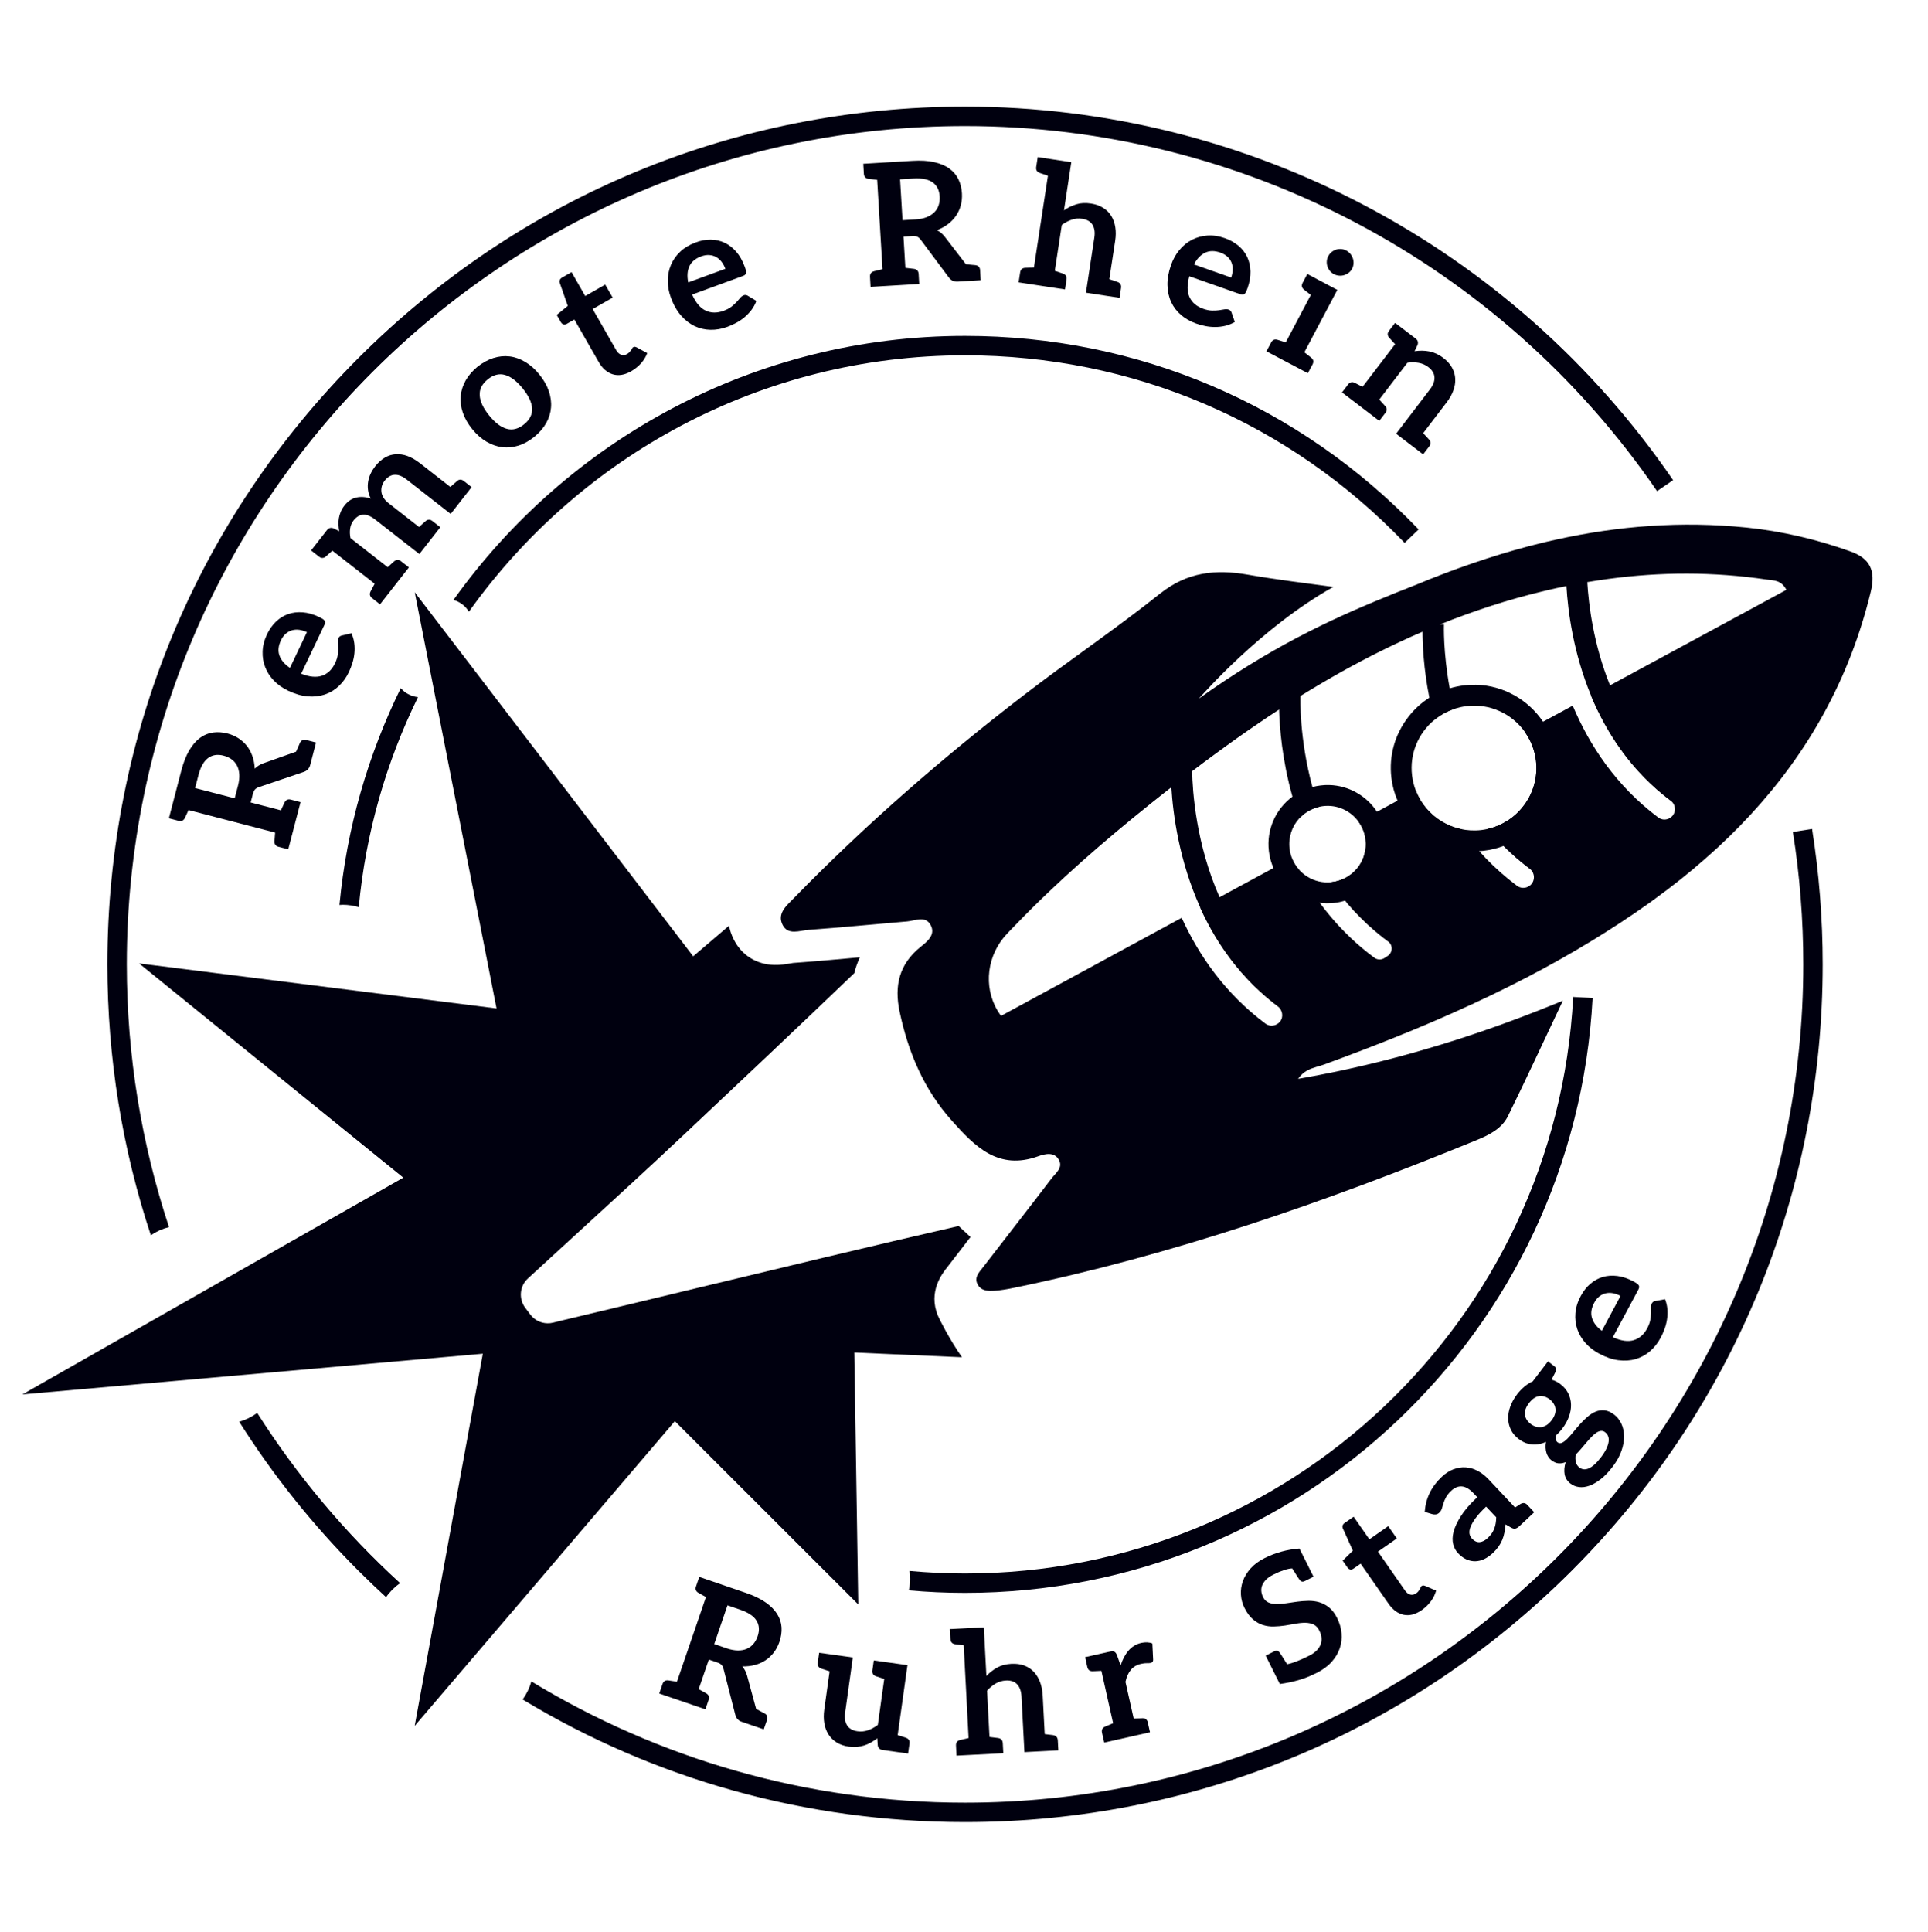 <?xml version="1.0" encoding="UTF-8" standalone="no"?>
<!-- Generator: Adobe Illustrator 23.0.2, SVG Export Plug-In . SVG Version: 6.00 Build 0)  -->

<svg
   version="1.1"
   id="Layer_1"
   x="0px"
   y="0px"
   viewBox="0 0 496.523 497.432"
   xml:space="preserve"
   sodipodi:docname="r3s_logo_vektor_black.svg"
   width="496.523"
   height="497.432"
   inkscape:version="1.1 (c68e22c387, 2021-05-23)"
   inkscape:export-filename="C:\Users\Adorferen\Seafile\JEV21\Designs Diana\r3s_logo_vektor_blue1.png"
   inkscape:export-xdpi="96.495605"
   inkscape:export-ydpi="96.495605"
   xmlns:inkscape="http://www.inkscape.org/namespaces/inkscape"
   xmlns:sodipodi="http://sodipodi.sourceforge.net/DTD/sodipodi-0.dtd"
   xmlns="http://www.w3.org/2000/svg"
   xmlns:svg="http://www.w3.org/2000/svg"><defs
   id="defs340" /><sodipodi:namedview
   id="namedview338"
   pagecolor="#ffffff"
   bordercolor="#666666"
   borderopacity="1.0"
   inkscape:pageshadow="2"
   inkscape:pageopacity="0.0"
   inkscape:pagecheckerboard="0"
   showgrid="false"
   fit-margin-top="0"
   fit-margin-left="0"
   fit-margin-right="0"
   fit-margin-bottom="0"
   inkscape:zoom="2.6813489"
   inkscape:cx="277.84523"
   inkscape:cy="240.73704"
   inkscape:window-width="2510"
   inkscape:window-height="1592"
   inkscape:window-x="90"
   inkscape:window-y="90"
   inkscape:window-maximized="1"
   inkscape:current-layer="Layer_1" />
<style
   type="text/css"
   id="style179">
	.st0{fill:#216E61;}
</style>
<g
   id="g335"
   style="fill:#00000f;fill-opacity:1"
   transform="translate(-245.441,-251.657)">
	<g
   id="g187"
   style="fill:#00000f;fill-opacity:1">
		<path
   class="st0"
   d="m 348.47,659.33 c -14.1,-12.89 -26.5,-27.62 -36.79,-43.82 -1.39,1.01 -2.96,1.79 -4.64,2.26 8.69,13.75 18.96,26.64 30.75,38.42 2.31,2.31 4.68,4.56 7.07,6.76 0.98,-1.41 2.21,-2.63 3.61,-3.62 z"
   id="path181"
   style="fill:#00000f;fill-opacity:1" />
		<path
   class="st0"
   d="m 712.11,465.12 -4.94,0.78 c 1.78,11.19 2.68,22.66 2.68,34.09 0,119.04 -96.84,215.88 -215.88,215.88 -40.86,0 -79.09,-11.42 -111.69,-31.22 -0.47,1.68 -1.24,3.26 -2.25,4.65 34.04,20.58 73.15,31.57 113.95,31.57 59,0 114.47,-22.98 156.19,-64.69 41.71,-41.71 64.68,-97.18 64.68,-156.18 0,-11.69 -0.92,-23.43 -2.74,-34.88 z"
   id="path183"
   style="fill:#00000f;fill-opacity:1" />
		<path
   class="st0"
   d="m 288.96,567.65 c -7.04,-21.29 -10.87,-44.03 -10.87,-67.65 0,-119.04 96.84,-215.88 215.88,-215.88 71.26,0 137.88,35.14 178.22,94.01 l 4.13,-2.83 c -41.27,-60.23 -109.43,-96.18 -182.34,-96.18 -59,0 -114.47,22.98 -156.19,64.69 -41.72,41.71 -64.7,97.19 -64.7,156.19 0,24.07 3.83,47.55 11.19,69.75 1.41,-0.97 2.99,-1.68 4.68,-2.1 z"
   id="path185"
   style="fill:#00000f;fill-opacity:1" />
	</g>
	<g
   id="g195"
   style="fill:#00000f;fill-opacity:1">
		<path
   class="st0"
   d="m 650.59,508.39 c -4.39,83.25 -73.18,148.46 -156.62,148.46 -4.82,0 -9.59,-0.23 -14.3,-0.66 0.09,0.65 0.16,1.32 0.16,1.99 0,1.03 -0.12,2.04 -0.34,3.01 4.77,0.43 9.6,0.65 14.48,0.65 86.1,0 157.09,-67.29 161.62,-153.19 z"
   id="path189"
   style="fill:#00000f;fill-opacity:1" />
		<path
   class="st0"
   d="m 348.65,428.86 c -8.42,17.14 -13.92,35.97 -15.79,55.84 0.29,-0.02 0.58,-0.05 0.88,-0.05 1.41,0 2.79,0.22 4.09,0.62 1.8,-19.24 7.1,-37.47 15.25,-54.08 -1.92,-0.25 -3.4,-1.11 -4.43,-2.33 z"
   id="path191"
   style="fill:#00000f;fill-opacity:1" />
		<path
   class="st0"
   d="m 493.97,338.16 c -54.28,0 -102.39,26.86 -131.76,67.99 1.8,0.51 3.12,1.62 3.98,3.03 28.46,-39.93 75.13,-66.02 127.78,-66.02 43.14,0 83.34,17.15 113.21,48.29 l 3.61,-3.46 C 579.97,355.85 538.48,338.16 493.97,338.16 Z"
   id="path193"
   style="fill:#00000f;fill-opacity:1" />
	</g>
	<g
   id="g333"
   style="fill:#00000f;fill-opacity:1">
		<g
   id="g243"
   style="fill:#00000f;fill-opacity:1">
			<g
   id="g201"
   style="fill:#00000f;fill-opacity:1">
				<g
   id="g199"
   style="fill:#00000f;fill-opacity:1">
					<path
   class="st0"
   d="m 721.96,393.64 c -8.65,-3.09 -17.53,-5.19 -26.69,-6.13 -16.8,-1.72 -33.08,-0.43 -48.99,3.08 -0.89,0.19 -1.78,0.4 -2.68,0.61 -1.03,0.24 -2.06,0.5 -3.07,0.76 0,0 -0.05,0.01 -0.15,0.04 l -0.73,0.18 c -0.12,0.02 -0.24,0.06 -0.38,0.1 -9.78,2.57 -19.42,5.92 -28.95,9.88 -1.91,0.8 -4.7,1.82 -7.36,2.95 -15.83,6.41 -30.79,13.61 -48.84,26.49 0.72,-0.69 15.77,-18.2 34.7,-28.81 -7.34,-0.99 -14.7,-1.88 -22.01,-3.15 -8.34,-1.46 -15.61,-0.69 -22.62,4.88 -11.35,9.06 -23.45,17.19 -34.97,26.06 -20.96,16.09 -40.88,33.43 -59.34,52.36 -1.82,1.88 -4.4,3.92 -2.9,6.89 1.38,2.75 4.4,1.45 6.69,1.28 8.47,-0.61 16.92,-1.46 25.38,-2.17 2.1,-0.18 4.73,-1.59 6.08,0.97 1.34,2.53 -1.03,4.3 -2.61,5.58 -5.54,4.46 -6.82,10.01 -5.4,16.69 2.21,10.47 6.24,20.01 13.45,28.07 5.95,6.67 11.97,12.88 22.27,9.15 1.65,-0.6 4.24,-1.28 5.38,1.1 0.95,1.95 -0.97,3.3 -1.98,4.63 -5.82,7.65 -11.76,15.22 -17.62,22.84 -0.94,1.21 -2.25,2.48 -1.54,4.17 0.85,2 2.81,2.02 4.63,1.89 1.55,-0.11 3.09,-0.38 4.61,-0.69 41.05,-8.43 80.43,-22.14 119.11,-37.97 3.37,-1.37 6.73,-2.97 8.38,-6.34 4.6,-9.32 8.94,-18.76 14.12,-29.68 -4.6,1.89 -9.16,3.68 -13.71,5.35 h -0.01 c -1.8,0.67 -3.59,1.31 -5.4,1.94 h -0.01 c -5.59,1.96 -11.15,3.74 -16.75,5.35 -8,2.33 -16.03,4.31 -24.18,5.96 -2.69,0.54 -5.4,1.05 -8.13,1.52 1.31,-1.93 3.01,-2.56 4.67,-3.06 0.69,-0.21 1.37,-0.38 2,-0.62 6.54,-2.39 13.04,-4.87 19.47,-7.48 4.59,-1.85 9.15,-3.78 13.66,-5.79 6.59,-2.93 13.09,-6.03 19.48,-9.37 5.64,-2.94 11.17,-6.05 16.6,-9.37 4.76,-2.91 9.43,-5.96 14.02,-9.21 0.66,-0.47 1.3,-0.92 1.94,-1.4 4.54,-3.3 8.89,-6.74 13.01,-10.38 4.12,-3.59 8.02,-7.37 11.66,-11.32 14.74,-15.95 25.48,-34.79 30.97,-57.41 1.36,-5.5 -0.21,-8.63 -5.26,-10.42 z m -57.09,31.91 -4.8,2.6 -4.88,2.65 c 3.98,9.56 10.34,19.4 20.51,27.04 1.5,1.13 1.45,3.38 -0.11,4.41 -0.46,0.31 -1.02,0.46 -1.56,0.45 -0.54,-0.01 -1.07,-0.19 -1.52,-0.52 -10.9,-8.17 -17.75,-18.62 -22.04,-28.81 l -7.66,4.15 -4.73,2.56 c 1.55,2.15 2.59,4.69 2.92,7.49 0.49,4.19 -0.67,8.21 -3,11.36 -1.09,1.49 -2.43,2.8 -3.98,3.84 -1.59,1.08 -3.37,1.88 -5.31,2.33 3,3.67 6.51,7.12 10.65,10.23 1.53,1.15 1.49,3.46 -0.11,4.51 v 0 c -0.96,0.62 -2.21,0.61 -3.13,-0.08 -5.79,-4.33 -10.47,-9.31 -14.23,-14.56 h -0.01 c -5.35,-1.06 -9.83,-4.8 -11.81,-9.92 l -4.74,2.57 -5.27,2.85 -4.74,2.58 c 0.96,1.31 1.6,2.88 1.79,4.6 0.16,1.27 0.06,2.51 -0.27,3.68 -0.52,2 -1.68,3.79 -3.26,5.08 -1.41,1.17 -3.17,1.95 -5.11,2.19 -0.05,0.01 -0.11,0.01 -0.16,0.01 0.27,0.4 0.54,0.79 0.82,1.18 0.54,0.79 1.13,1.56 1.73,2.33 0.56,0.71 1.13,1.41 1.72,2.11 1.99,2.32 4.19,4.55 6.64,6.66 0.79,0.68 1.61,1.36 2.45,2.01 0.4,0.31 0.8,0.61 1.21,0.92 l 0.02,0.01 c 1.3,0.94 1.26,2.89 -0.09,3.77 l -0.81,0.53 c -0.79,0.52 -1.84,0.5 -2.6,-0.06 -8.83,-6.54 -15.07,-14.55 -19.49,-22.75 -0.76,-0.85 -1.37,-1.85 -1.78,-2.93 l -4.75,2.57 -8.99,4.87 -4.88,2.65 -4.97,2.7 c 0.27,0.6 0.55,1.2 0.84,1.8 0.09,0.2 0.2,0.39 0.29,0.58 0.2,0.4 0.4,0.81 0.61,1.21 0.12,0.23 0.25,0.47 0.37,0.7 0.19,0.36 0.39,0.73 0.59,1.09 0.14,0.25 0.28,0.49 0.42,0.74 0.2,0.35 0.4,0.7 0.61,1.04 0.15,0.25 0.3,0.5 0.46,0.76 0.21,0.34 0.42,0.68 0.64,1.02 0.16,0.25 0.32,0.5 0.49,0.75 0.22,0.34 0.45,0.68 0.69,1.02 0.17,0.25 0.34,0.49 0.51,0.74 0.24,0.35 0.49,0.69 0.75,1.03 0.17,0.23 0.34,0.47 0.52,0.7 0.28,0.37 0.56,0.73 0.85,1.09 0.16,0.2 0.32,0.41 0.48,0.61 0.39,0.49 0.8,0.97 1.21,1.45 0.07,0.08 0.13,0.15 0.19,0.23 0.48,0.55 0.97,1.1 1.48,1.64 0.16,0.17 0.32,0.33 0.48,0.5 0.36,0.37 0.72,0.75 1.08,1.12 0.2,0.2 0.42,0.4 0.62,0.6 0.34,0.32 0.67,0.65 1.02,0.97 0.23,0.21 0.47,0.43 0.71,0.64 0.34,0.3 0.67,0.6 1.02,0.9 0.25,0.21 0.5,0.43 0.76,0.64 0.35,0.29 0.7,0.58 1.06,0.86 0.26,0.21 0.53,0.42 0.8,0.62 0.13,0.1 0.26,0.21 0.4,0.31 1.24,0.95 1.57,2.76 0.59,3.97 -0.96,1.17 -2.62,1.35 -3.76,0.5 -10.36,-7.75 -17.14,-17.53 -21.56,-27.23 l -46.51,25.24 c 0,0 -0.37,-0.45 -0.87,-1.28 -3.81,-6.34 -2.71,-14.45 2.37,-19.82 0.77,-0.83 1.56,-1.64 2.36,-2.45 10.86,-11.25 22.64,-21.47 34.84,-31.24 0.92,-0.74 1.84,-1.47 2.76,-2.2 0.8,-0.63 1.59,-1.26 2.4,-1.89 1.78,-1.39 3.56,-2.78 5.36,-4.14 1.86,-1.42 3.74,-2.81 5.61,-4.19 3.78,-2.78 7.58,-5.5 11.45,-8.12 1.76,-1.21 3.53,-2.39 5.32,-3.55 1.82,-1.18 3.66,-2.34 5.5,-3.49 1.87,-1.16 3.77,-2.3 5.66,-3.41 6.6,-3.88 13.37,-7.48 20.35,-10.71 1.8,-0.84 3.6,-1.66 5.44,-2.43 1.49,-0.65 2.99,-1.28 4.5,-1.88 2.2,-0.9 4.41,-1.75 6.65,-2.55 4.33,-1.57 8.72,-3 13.21,-4.26 2.46,-0.69 4.93,-1.33 7.4,-1.91 1.77,-0.43 3.53,-0.81 5.3,-1.16 1.78,-0.39 3.58,-0.72 5.37,-1.02 1.78,-0.29 3.56,-0.57 5.34,-0.81 13.5,-1.83 27.13,-1.88 40.91,0.16 1.71,0.26 3.66,0.04 5.02,2.64 z"
   id="path197"
   style="fill:#00000f;fill-opacity:1" />
				</g>
			</g>
			<g
   id="g205"
   style="fill:#00000f;fill-opacity:1">
				<path
   class="st0"
   d="m 646.35,446.93 c -0.41,-3.46 -1.65,-6.68 -3.53,-9.43 -3.77,-5.6 -10.13,-9.32 -17.22,-9.5 -1.01,-0.02 -2.04,0.02 -3.05,0.14 -1.28,0.16 -2.54,0.41 -3.74,0.78 -1.87,0.56 -3.62,1.36 -5.25,2.4 -2.01,1.28 -3.82,2.9 -5.33,4.84 -3.55,4.5 -5.14,10.1 -4.46,15.79 0.24,2.06 0.79,4.04 1.59,5.89 3.23,7.54 10.65,12.83 19.15,13.04 1.02,0.03 2.04,-0.03 3.07,-0.14 1.78,-0.21 3.5,-0.64 5.13,-1.26 1.82,-0.68 3.52,-1.62 5.08,-2.78 1.53,-1.12 2.91,-2.45 4.12,-3.98 3.52,-4.49 5.11,-10.1 4.44,-15.79 z m -12.31,15.83 c -1.59,1.08 -3.37,1.88 -5.31,2.33 -0.58,0.13 -1.19,0.24 -1.8,0.32 -7.43,0.86 -14.27,-3.47 -16.85,-10.13 -0.49,-1.24 -0.82,-2.56 -0.99,-3.95 -0.67,-5.63 1.67,-10.94 5.76,-14.29 1.48,-1.23 3.2,-2.19 5.1,-2.82 1.02,-0.35 2.1,-0.59 3.22,-0.73 6.01,-0.71 11.63,1.99 14.93,6.58 1.55,2.15 2.59,4.69 2.92,7.49 0.72,6.17 -2.15,11.94 -6.98,15.2 z"
   id="path203"
   style="fill:#00000f;fill-opacity:1" />
			</g>
			<g
   id="g209"
   style="fill:#00000f;fill-opacity:1">
				<path
   class="st0"
   d="m 602.46,467.25 c -0.28,-2.4 -1.12,-4.62 -2.39,-6.55 -2.67,-4.06 -7.24,-6.77 -12.34,-6.89 -0.73,-0.02 -1.45,0.02 -2.18,0.11 -0.73,0.09 -1.43,0.22 -2.12,0.4 -1.89,0.5 -3.64,1.35 -5.14,2.48 -4.24,3.13 -6.74,8.41 -6.07,14.03 0.18,1.54 0.58,3 1.18,4.34 2.33,5.26 7.57,8.95 13.55,9.1 0.73,0.02 1.45,-0.02 2.18,-0.11 0.96,-0.11 1.88,-0.32 2.77,-0.58 1.86,-0.59 3.53,-1.51 5,-2.69 3.94,-3.17 6.2,-8.25 5.56,-13.64 z m -8.86,9.39 c -1.41,1.17 -3.17,1.95 -5.11,2.19 -0.05,0.01 -0.11,0.01 -0.16,0.01 h -0.01 c -4.49,0.47 -8.62,-2.19 -10.17,-6.23 -0.29,-0.76 -0.5,-1.56 -0.6,-2.41 -0.36,-2.95 0.64,-5.76 2.5,-7.8 1.28,-1.41 2.99,-2.45 4.95,-2.92 0.38,-0.11 0.77,-0.18 1.17,-0.23 3.68,-0.45 7.13,1.21 9.15,4.03 0.96,1.31 1.6,2.88 1.79,4.6 0.43,3.45 -1.01,6.71 -3.51,8.76 z"
   id="path207"
   style="fill:#00000f;fill-opacity:1" />
			</g>
			<g
   id="g215"
   style="fill:#00000f;fill-opacity:1">
				<g
   id="g213"
   style="fill:#00000f;fill-opacity:1">
					<path
   class="st0"
   d="m 683.85,456.85 -2.75,4.61 c -0.76,-0.45 -1.48,-0.91 -2.2,-1.39 -12.08,-7.91 -19.33,-18.76 -23.71,-29.28 -4.57,-11.04 -5.96,-21.72 -6.34,-28.26 -0.22,-3.67 -0.12,-6.04 -0.1,-6.44 l 5.36,0.25 c 0,0.09 -0.08,2.01 0.11,5.16 0.35,5.9 1.59,16.09 5.85,26.64 4.25,10.51 11.48,21.36 23.78,28.71 z"
   id="path211"
   style="fill:#00000f;fill-opacity:1" />
				</g>
			</g>
			<g
   id="g225"
   style="fill:#00000f;fill-opacity:1">
				<g
   id="g219"
   style="fill:#00000f;fill-opacity:1">
					<path
   class="st0"
   d="m 618.8,428.93 c 0.31,1.69 0.69,3.46 1.15,5.28 -1.9,0.63 -3.61,1.59 -5.1,2.82 -0.52,-1.98 -0.95,-3.88 -1.3,-5.7 -1.52,-7.64 -1.75,-13.91 -1.76,-17.03 0,-1.16 0.03,-1.89 0.04,-2.1 l 4.46,0.22 1.02,0.05 c 0,0.17 -0.25,7.05 1.49,16.46 z"
   id="path217"
   style="fill:#00000f;fill-opacity:1" />
				</g>
				<g
   id="g223"
   style="fill:#00000f;fill-opacity:1">
					<path
   class="st0"
   d="m 647.72,474.31 -2.82,4.72 c -0.77,-0.46 -1.52,-0.92 -2.25,-1.41 -3.77,-2.46 -7.06,-5.2 -9.96,-8.12 -1.42,-1.43 -2.74,-2.89 -3.96,-4.4 1.95,-0.45 3.73,-1.25 5.31,-2.33 1.16,1.36 2.41,2.68 3.73,3.95 2.89,2.79 6.19,5.34 9.95,7.59 z"
   id="path221"
   style="fill:#00000f;fill-opacity:1" />
				</g>
			</g>
			<g
   id="g235"
   style="fill:#00000f;fill-opacity:1">
				<g
   id="g229"
   style="fill:#00000f;fill-opacity:1">
					<path
   class="st0"
   d="m 583.43,454.32 c 0.46,1.69 0.98,3.41 1.58,5.16 -1.96,0.46 -3.67,1.51 -4.95,2.92 -0.68,-1.9 -1.26,-3.77 -1.77,-5.59 -2.68,-9.47 -3.31,-17.82 -3.44,-22.46 -0.05,-2.14 0.01,-3.48 0.01,-3.78 l 5.49,0.26 c 0,0 0,0.01 0,0.03 -0.03,0.62 -0.32,10.91 3.08,23.46 z"
   id="path227"
   style="fill:#00000f;fill-opacity:1" />
				</g>
				<g
   id="g233"
   style="fill:#00000f;fill-opacity:1">
					<path
   class="st0"
   d="m 610.75,492.65 -2.82,4.72 c -0.77,-0.46 -1.52,-0.92 -2.25,-1.41 -0.42,-0.28 -0.83,-0.56 -1.24,-0.82 -0.53,-0.36 -1.03,-0.74 -1.53,-1.1 -0.41,-0.31 -0.82,-0.61 -1.21,-0.92 -0.84,-0.65 -1.66,-1.33 -2.45,-2.01 -2.45,-2.1 -4.65,-4.34 -6.64,-6.66 -0.23,-0.29 -0.48,-0.58 -0.7,-0.86 -0.35,-0.41 -0.69,-0.82 -1.02,-1.25 -0.6,-0.77 -1.19,-1.53 -1.73,-2.33 -0.27,-0.38 -0.55,-0.78 -0.82,-1.18 0.05,0 0.11,0 0.16,-0.01 1.94,-0.23 3.69,-1.01 5.11,-2.19 1.01,1.45 2.11,2.87 3.3,4.26 3.7,4.4 8.26,8.44 13.84,11.76 z"
   id="path231"
   style="fill:#00000f;fill-opacity:1" />
				</g>
			</g>
			<g
   id="g241"
   style="fill:#00000f;fill-opacity:1">
				<g
   id="g239"
   style="fill:#00000f;fill-opacity:1">
					<path
   class="st0"
   d="m 582.88,509.77 -2.82,4.72 c -0.77,-0.46 -1.51,-0.92 -2.24,-1.4 -11.49,-7.53 -18.72,-17.65 -23.27,-27.7 -5.43,-12.02 -7.02,-23.92 -7.45,-31.06 -0.23,-3.8 -0.14,-6.24 -0.12,-6.66 l 5.49,0.26 c 0,0.05 -0.03,0.86 -0.02,2.26 0.1,5.23 0.99,18.79 7.06,32.5 4.46,10.02 11.67,20.1 23.37,27.08 z"
   id="path237"
   style="fill:#00000f;fill-opacity:1" />
				</g>
			</g>
		</g>
		<g
   id="g247"
   style="fill:#00000f;fill-opacity:1">
			<path
   class="st0"
   d="m 489.47,577.88 c -1.26,1.57 -5.12,6.34 -2.47,12.62 0.46,1.06 2.91,5.97 6.18,10.67 l -27.73,-1.22 1.02,64.88 -47.23,-47.2 -67.01,78.47 17.55,-95.84 -118.58,10.48 98.1,-55.82 -68.05,-55.17 92.06,11.59 -21.07,-107.17 71.72,93.75 9.24,-7.88 c 0.2,1.14 0.59,2.34 1.23,3.59 2.03,4.02 5.81,6.39 10.38,6.51 1.6,0.04 3.02,-0.19 4.06,-0.37 0.28,-0.05 0.57,-0.11 0.81,-0.14 5.62,-0.4 11.3,-0.91 16.79,-1.41 0.14,-0.01 0.27,-0.02 0.41,-0.03 -0.6,1.29 -1.09,2.64 -1.42,4.05 -15.21,14.59 -30.19,28.72 -43.61,41.35 -9.2,8.67 -18.7,17.35 -27.89,25.76 -4.19,3.84 -8.38,7.67 -12.56,11.52 -2.15,1.96 -2.44,5.24 -0.7,7.56 l 1.3,1.73 c 1.06,1.42 2.68,2.22 4.39,2.26 0.5,0.01 0.99,-0.03 1.49,-0.16 0,0 1.84,-0.45 2.38,-0.59 11.6,-2.76 23.19,-5.55 34.79,-8.35 22.06,-5.31 44.67,-10.76 67.27,-15.95 l 3.06,2.84 c -1.9,2.46 -3.79,4.89 -5.65,7.33 z"
   id="path245"
   style="fill:#00000f;fill-opacity:1" />
		</g>
		<g
   id="g293"
   style="fill:#00000f;fill-opacity:1">
			<g
   id="g251"
   style="fill:#00000f;fill-opacity:1">
				<path
   class="st0"
   d="m 324.32,442.22 2.5,0.65 -0.15,0.59 -0.68,2.63 -0.65,2.51 c -0.13,0.5 -0.34,0.89 -0.63,1.19 -0.29,0.3 -0.65,0.52 -1.08,0.66 l -11.52,3.9 c -0.43,0.15 -0.76,0.34 -0.99,0.59 -0.23,0.25 -0.42,0.66 -0.57,1.22 l -0.56,2.14 7.79,2.03 c 0.23,-0.5 0.41,-0.9 0.55,-1.19 0.13,-0.29 0.23,-0.49 0.28,-0.6 0.05,-0.11 0.09,-0.19 0.12,-0.25 0.34,-0.67 0.87,-0.91 1.61,-0.72 l 2.5,0.65 -0.84,3.21 -1.49,5.72 -0.84,3.22 -2.5,-0.65 c -0.73,-0.19 -1.09,-0.66 -1.05,-1.41 0.01,-0.06 0.01,-0.16 0.02,-0.28 0.01,-0.12 0.03,-0.34 0.05,-0.66 0.02,-0.32 0.06,-0.76 0.1,-1.31 l -22.3,-5.8 c -0.23,0.51 -0.41,0.91 -0.55,1.2 -0.13,0.29 -0.23,0.49 -0.28,0.6 -0.05,0.11 -0.09,0.2 -0.12,0.25 -0.34,0.67 -0.87,0.91 -1.61,0.72 l -2.5,-0.65 0.84,-3.22 2.36,-9.07 c 0.55,-2.09 1.23,-3.83 2.05,-5.22 0.82,-1.38 1.74,-2.45 2.77,-3.2 1.03,-0.75 2.14,-1.21 3.34,-1.38 1.2,-0.16 2.45,-0.08 3.75,0.26 1.03,0.27 1.97,0.67 2.81,1.22 0.84,0.55 1.56,1.2 2.17,1.97 0.6,0.77 1.08,1.65 1.42,2.64 0.35,0.99 0.55,2.07 0.61,3.23 0.6,-0.62 1.35,-1.09 2.25,-1.41 l 8.39,-2.98 c 0.23,-0.51 0.42,-0.92 0.56,-1.26 0.14,-0.33 0.25,-0.57 0.31,-0.72 0.06,-0.15 0.1,-0.25 0.13,-0.31 0.36,-0.66 0.89,-0.9 1.63,-0.71 z m -17.86,6.57 c -0.34,-0.64 -0.8,-1.17 -1.39,-1.6 -0.59,-0.42 -1.27,-0.74 -2.05,-0.94 -1.56,-0.41 -2.89,-0.2 -3.99,0.61 -1.1,0.81 -1.93,2.27 -2.48,4.38 l -0.87,3.35 10.2,2.65 0.85,-3.27 c 0.28,-1.08 0.39,-2.05 0.33,-2.92 -0.06,-0.87 -0.26,-1.62 -0.6,-2.26 z"
   id="path249"
   style="fill:#00000f;fill-opacity:1" />
			</g>
			<g
   id="g255"
   style="fill:#00000f;fill-opacity:1">
				<path
   class="st0"
   d="m 316.53,411.72 c 0.92,-0.88 1.96,-1.53 3.12,-1.93 1.16,-0.41 2.41,-0.55 3.76,-0.45 1.35,0.11 2.76,0.51 4.23,1.21 0.37,0.18 0.67,0.34 0.9,0.49 0.23,0.15 0.39,0.3 0.49,0.45 0.1,0.15 0.14,0.31 0.13,0.49 -0.01,0.18 -0.07,0.37 -0.18,0.6 L 323,425.15 c 2.16,0.85 3.96,1.01 5.4,0.5 1.44,-0.51 2.55,-1.58 3.32,-3.19 0.38,-0.79 0.61,-1.52 0.7,-2.18 0.09,-0.66 0.12,-1.26 0.1,-1.8 -0.02,-0.54 -0.05,-1.01 -0.08,-1.42 -0.03,-0.41 0.02,-0.77 0.17,-1.07 0.09,-0.2 0.21,-0.35 0.36,-0.46 0.15,-0.11 0.32,-0.18 0.52,-0.22 l 2.46,-0.58 c 0.38,0.84 0.62,1.71 0.73,2.58 0.11,0.88 0.12,1.74 0.03,2.6 -0.09,0.86 -0.26,1.69 -0.52,2.5 -0.26,0.81 -0.55,1.57 -0.89,2.29 -0.67,1.41 -1.53,2.62 -2.58,3.61 -1.05,0.99 -2.24,1.72 -3.59,2.18 -1.35,0.46 -2.82,0.63 -4.42,0.5 -1.6,-0.13 -3.29,-0.62 -5.08,-1.47 -1.39,-0.66 -2.59,-1.5 -3.6,-2.54 -1.01,-1.03 -1.77,-2.18 -2.27,-3.45 -0.51,-1.27 -0.74,-2.64 -0.69,-4.1 0.05,-1.46 0.43,-2.95 1.15,-4.47 0.62,-1.27 1.39,-2.36 2.31,-3.24 z m 0.88,8.75 c 0.42,1.19 1.32,2.25 2.7,3.18 l 4.37,-9.2 c -0.64,-0.3 -1.27,-0.5 -1.92,-0.6 -0.64,-0.09 -1.26,-0.06 -1.85,0.09 -0.59,0.16 -1.14,0.45 -1.64,0.87 -0.5,0.43 -0.93,1 -1.27,1.73 -0.69,1.43 -0.82,2.74 -0.39,3.93 z"
   id="path253"
   style="fill:#00000f;fill-opacity:1" />
			</g>
			<g
   id="g259"
   style="fill:#00000f;fill-opacity:1">
				<path
   class="st0"
   d="m 364.86,375.51 2.03,1.59 -2.05,2.62 -3.34,4.28 -11.3,-8.83 c -1.13,-0.88 -2.17,-1.3 -3.13,-1.25 -0.96,0.05 -1.81,0.55 -2.56,1.51 -0.34,0.44 -0.59,0.9 -0.73,1.4 -0.14,0.49 -0.18,0.99 -0.12,1.49 0.06,0.51 0.24,1 0.54,1.5 0.3,0.49 0.73,0.96 1.28,1.39 l 7.87,6.15 c 0.41,-0.37 0.74,-0.67 0.98,-0.88 0.24,-0.22 0.4,-0.36 0.5,-0.44 0.09,-0.08 0.16,-0.14 0.21,-0.19 0.58,-0.48 1.16,-0.49 1.76,-0.02 l 2.03,1.59 -2.05,2.62 -3.35,4.29 -11.3,-8.83 c -1.19,-0.93 -2.24,-1.37 -3.16,-1.31 -0.92,0.06 -1.74,0.55 -2.47,1.48 -0.48,0.61 -0.77,1.3 -0.89,2.08 -0.11,0.78 -0.09,1.6 0.09,2.48 l 9.57,7.48 c 0.41,-0.37 0.74,-0.66 0.98,-0.88 0.24,-0.21 0.4,-0.36 0.49,-0.44 0.09,-0.08 0.16,-0.14 0.21,-0.19 0.57,-0.48 1.16,-0.49 1.76,-0.02 l 2.03,1.59 -2.05,2.62 -3.34,4.27 -2.05,2.62 -2.03,-1.59 c -0.6,-0.47 -0.73,-1.04 -0.41,-1.71 0.03,-0.06 0.07,-0.14 0.13,-0.25 0.05,-0.11 0.16,-0.31 0.31,-0.59 0.15,-0.28 0.36,-0.67 0.62,-1.17 l -10.89,-8.51 c -0.41,0.37 -0.74,0.67 -0.98,0.88 -0.24,0.21 -0.41,0.36 -0.5,0.44 -0.09,0.08 -0.16,0.14 -0.21,0.19 -0.58,0.48 -1.16,0.49 -1.76,0.02 l -2.03,-1.59 2.05,-2.62 2.04,-2.61 c 0.43,-0.55 0.98,-0.71 1.63,-0.48 l 1.53,0.75 c -0.1,-0.58 -0.17,-1.16 -0.19,-1.72 -0.02,-0.57 0.01,-1.12 0.11,-1.67 0.1,-0.55 0.25,-1.09 0.48,-1.63 0.23,-0.54 0.55,-1.08 0.96,-1.6 0.88,-1.12 1.9,-1.8 3.07,-2.05 1.17,-0.25 2.4,-0.16 3.68,0.27 -0.37,-0.74 -0.61,-1.48 -0.7,-2.22 -0.1,-0.74 -0.08,-1.47 0.04,-2.17 0.12,-0.7 0.34,-1.38 0.65,-2.04 0.31,-0.66 0.69,-1.27 1.13,-1.84 0.77,-0.98 1.6,-1.73 2.49,-2.26 0.9,-0.53 1.83,-0.82 2.82,-0.89 0.98,-0.07 2,0.09 3.04,0.47 1.04,0.38 2.1,0.99 3.17,1.82 l 7.87,6.15 c 0.41,-0.37 0.74,-0.67 0.98,-0.88 0.24,-0.21 0.4,-0.36 0.5,-0.44 0.09,-0.08 0.16,-0.14 0.21,-0.19 0.56,-0.5 1.15,-0.51 1.75,-0.04 z"
   id="path257"
   style="fill:#00000f;fill-opacity:1" />
			</g>
			<g
   id="g263"
   style="fill:#00000f;fill-opacity:1">
				<path
   class="st0"
   d="m 372.49,343.86 c 1.4,-0.44 2.8,-0.58 4.17,-0.42 1.38,0.16 2.72,0.64 4.04,1.42 1.31,0.78 2.53,1.86 3.64,3.24 1.13,1.39 1.94,2.8 2.43,4.25 0.49,1.45 0.69,2.87 0.57,4.26 -0.11,1.39 -0.53,2.73 -1.25,4.01 -0.72,1.28 -1.74,2.46 -3.04,3.52 -1.31,1.06 -2.67,1.82 -4.08,2.26 -1.41,0.45 -2.81,0.58 -4.2,0.41 -1.39,-0.17 -2.75,-0.65 -4.07,-1.42 -1.32,-0.78 -2.54,-1.86 -3.67,-3.25 -1.12,-1.38 -1.92,-2.79 -2.41,-4.24 -0.49,-1.45 -0.67,-2.87 -0.54,-4.26 0.13,-1.39 0.56,-2.72 1.28,-4.01 0.73,-1.29 1.74,-2.46 3.05,-3.53 1.32,-1.04 2.68,-1.79 4.08,-2.24 z m 9.98,12.96 c -0.09,-1.54 -0.91,-3.26 -2.44,-5.15 -1.53,-1.89 -3.05,-3.04 -4.55,-3.46 -1.5,-0.42 -2.98,-0.04 -4.44,1.14 -1.48,1.2 -2.17,2.58 -2.06,4.15 0.1,1.57 0.91,3.29 2.44,5.16 1.52,1.88 3.03,3.02 4.54,3.43 1.5,0.41 2.99,0.02 4.47,-1.18 1.45,-1.18 2.13,-2.55 2.04,-4.09 z"
   id="path261"
   style="fill:#00000f;fill-opacity:1" />
			</g>
			<g
   id="g267"
   style="fill:#00000f;fill-opacity:1">
				<path
   class="st0"
   d="m 403.26,348.05 c -1.46,-0.44 -2.68,-1.5 -3.65,-3.19 l -6.25,-10.92 -1.98,1.13 c -0.25,0.14 -0.52,0.19 -0.8,0.13 -0.28,-0.06 -0.51,-0.26 -0.7,-0.58 l -1.07,-1.87 2.85,-2.32 -2.06,-5.9 c -0.1,-0.28 -0.09,-0.55 0.01,-0.79 0.1,-0.24 0.3,-0.45 0.58,-0.61 l 2.44,-1.4 3.52,6.16 5.15,-2.95 1.92,3.36 -5.15,2.94 6.07,10.6 c 0.35,0.61 0.77,1 1.27,1.17 0.5,0.17 1.01,0.11 1.51,-0.18 0.29,-0.17 0.52,-0.34 0.67,-0.53 0.16,-0.18 0.29,-0.35 0.39,-0.51 0.1,-0.16 0.19,-0.31 0.27,-0.44 0.07,-0.14 0.17,-0.24 0.28,-0.3 0.14,-0.08 0.27,-0.11 0.4,-0.09 0.13,0.02 0.28,0.07 0.47,0.15 l 2.72,1.48 c -0.36,0.97 -0.9,1.85 -1.62,2.65 -0.72,0.8 -1.56,1.47 -2.51,2.02 -1.69,0.96 -3.26,1.23 -4.73,0.79 z"
   id="path265"
   style="fill:#00000f;fill-opacity:1" />
			</g>
			<g
   id="g271"
   style="fill:#00000f;fill-opacity:1">
				<path
   class="st0"
   d="m 428.48,313.37 c 1.28,0.01 2.47,0.28 3.58,0.81 1.11,0.52 2.11,1.29 3,2.32 0.89,1.02 1.61,2.3 2.17,3.83 0.14,0.38 0.24,0.71 0.3,0.98 0.06,0.27 0.07,0.49 0.03,0.67 -0.04,0.18 -0.12,0.32 -0.25,0.44 -0.13,0.12 -0.31,0.22 -0.54,0.3 l -13.08,4.79 c 0.95,2.12 2.11,3.5 3.5,4.14 1.39,0.65 2.92,0.66 4.6,0.05 0.83,-0.3 1.5,-0.66 2.03,-1.07 0.53,-0.41 0.97,-0.82 1.33,-1.21 0.36,-0.4 0.68,-0.75 0.94,-1.07 0.27,-0.32 0.56,-0.53 0.87,-0.65 0.21,-0.08 0.4,-0.1 0.58,-0.07 0.18,0.03 0.35,0.1 0.52,0.21 l 2.17,1.31 c -0.32,0.87 -0.75,1.65 -1.29,2.36 -0.54,0.7 -1.14,1.33 -1.8,1.88 -0.67,0.55 -1.37,1.02 -2.12,1.42 -0.75,0.4 -1.5,0.74 -2.24,1.01 -1.47,0.54 -2.93,0.8 -4.37,0.77 -1.44,-0.03 -2.81,-0.34 -4.09,-0.96 -1.28,-0.61 -2.45,-1.53 -3.51,-2.74 -1.05,-1.21 -1.92,-2.75 -2.6,-4.6 -0.53,-1.44 -0.79,-2.89 -0.79,-4.33 0,-1.45 0.27,-2.8 0.8,-4.06 0.53,-1.26 1.32,-2.4 2.38,-3.41 1.06,-1.01 2.38,-1.8 3.96,-2.38 1.34,-0.52 2.64,-0.76 3.92,-0.74 z m -5.5,6.85 c -0.53,1.15 -0.63,2.53 -0.3,4.16 l 9.57,-3.5 c -0.24,-0.66 -0.56,-1.25 -0.95,-1.77 -0.39,-0.52 -0.86,-0.93 -1.39,-1.24 -0.53,-0.3 -1.13,-0.48 -1.78,-0.53 -0.66,-0.05 -1.36,0.06 -2.12,0.34 -1.49,0.55 -2.5,1.4 -3.03,2.54 z"
   id="path269"
   style="fill:#00000f;fill-opacity:1" />
			</g>
			<g
   id="g275"
   style="fill:#00000f;fill-opacity:1">
				<path
   class="st0"
   d="m 497.85,321.24 0.15,2.58 -0.61,0.04 -2.71,0.16 -2.59,0.16 c -0.51,0.03 -0.95,-0.05 -1.32,-0.23 -0.37,-0.18 -0.69,-0.46 -0.96,-0.82 l -7.27,-9.75 c -0.27,-0.37 -0.56,-0.62 -0.87,-0.76 -0.31,-0.14 -0.76,-0.2 -1.34,-0.16 l -2.21,0.13 0.48,8.04 c 0.55,0.06 0.99,0.11 1.3,0.15 0.32,0.04 0.54,0.06 0.66,0.08 0.12,0.01 0.21,0.03 0.28,0.03 0.74,0.11 1.13,0.55 1.18,1.31 l 0.15,2.58 -3.31,0.2 -5.9,0.35 -3.32,0.2 -0.15,-2.58 c -0.04,-0.76 0.29,-1.24 1.02,-1.44 0.06,-0.01 0.15,-0.04 0.27,-0.07 0.12,-0.03 0.33,-0.08 0.65,-0.16 0.31,-0.07 0.74,-0.18 1.28,-0.31 l -1.37,-23 c -0.55,-0.06 -0.99,-0.11 -1.31,-0.15 -0.32,-0.04 -0.54,-0.07 -0.66,-0.08 -0.12,-0.02 -0.21,-0.03 -0.28,-0.03 -0.74,-0.11 -1.13,-0.55 -1.18,-1.3 l -0.15,-2.58 3.32,-0.2 9.35,-0.56 c 2.16,-0.13 4.03,-0.02 5.59,0.34 1.57,0.36 2.87,0.9 3.9,1.65 1.03,0.75 1.81,1.66 2.34,2.75 0.53,1.09 0.83,2.31 0.91,3.65 0.06,1.07 -0.03,2.08 -0.29,3.05 -0.26,0.97 -0.66,1.86 -1.21,2.67 -0.55,0.81 -1.24,1.53 -2.07,2.17 -0.83,0.64 -1.79,1.16 -2.88,1.58 0.77,0.38 1.45,0.95 2.04,1.7 l 5.43,7.06 c 0.55,0.07 1.01,0.11 1.37,0.15 0.36,0.04 0.62,0.06 0.78,0.07 0.16,0.01 0.27,0.02 0.34,0.03 0.73,0.11 1.13,0.55 1.17,1.3 z m -11.76,-14.95 c 0.51,-0.52 0.87,-1.12 1.09,-1.81 0.22,-0.69 0.31,-1.43 0.26,-2.24 -0.1,-1.61 -0.7,-2.81 -1.81,-3.61 -1.11,-0.8 -2.75,-1.13 -4.93,-1 l -3.46,0.21 0.63,10.52 3.37,-0.2 c 1.11,-0.07 2.07,-0.26 2.88,-0.59 0.81,-0.34 1.46,-0.76 1.97,-1.28 z"
   id="path273"
   style="fill:#00000f;fill-opacity:1" />
			</g>
			<g
   id="g279"
   style="fill:#00000f;fill-opacity:1">
				<path
   class="st0"
   d="m 534.15,325.8 -0.39,2.55 -3.29,-0.5 -5.36,-0.82 2.16,-14.18 c 0.21,-1.36 0.05,-2.46 -0.46,-3.3 -0.52,-0.84 -1.4,-1.36 -2.66,-1.55 -0.93,-0.14 -1.83,-0.07 -2.7,0.23 -0.87,0.29 -1.73,0.75 -2.56,1.36 l -1.8,11.81 c 0.53,0.18 0.94,0.32 1.25,0.42 0.3,0.1 0.51,0.18 0.63,0.21 0.12,0.04 0.2,0.07 0.26,0.09 0.7,0.27 1,0.77 0.88,1.52 l -0.39,2.55 -3.29,-0.5 -5.37,-0.82 -3.29,-0.5 0.39,-2.55 c 0.11,-0.75 0.54,-1.15 1.29,-1.19 0.06,0 0.16,0 0.28,-0.01 0.12,-0.01 0.34,-0.01 0.66,-0.02 0.32,-0.01 0.76,-0.02 1.32,-0.03 l 3.61,-23.66 c -0.53,-0.18 -0.94,-0.32 -1.25,-0.43 -0.3,-0.1 -0.51,-0.18 -0.63,-0.21 -0.11,-0.04 -0.2,-0.07 -0.26,-0.09 -0.7,-0.27 -0.99,-0.78 -0.88,-1.52 l 0.39,-2.55 3.29,0.5 5.36,0.82 -1.89,12.4 c 0.99,-0.69 2.05,-1.21 3.17,-1.56 1.12,-0.35 2.38,-0.42 3.79,-0.2 1.22,0.19 2.26,0.56 3.14,1.11 0.88,0.55 1.57,1.25 2.09,2.1 0.52,0.84 0.86,1.8 1.03,2.89 0.17,1.08 0.16,2.25 -0.03,3.5 l -1.51,9.88 c 0.53,0.18 0.94,0.32 1.25,0.42 0.31,0.1 0.51,0.18 0.63,0.22 0.11,0.04 0.2,0.07 0.27,0.09 0.69,0.26 0.98,0.77 0.87,1.52 z"
   id="path277"
   style="fill:#00000f;fill-opacity:1" />
			</g>
			<g
   id="g283"
   style="fill:#00000f;fill-opacity:1">
				<path
   class="st0"
   d="m 564.39,314.95 c 0.97,0.82 1.72,1.79 2.25,2.9 0.52,1.11 0.8,2.34 0.84,3.69 0.03,1.36 -0.22,2.8 -0.76,4.33 -0.14,0.39 -0.27,0.7 -0.39,0.95 -0.12,0.24 -0.26,0.42 -0.4,0.53 -0.14,0.11 -0.3,0.17 -0.47,0.18 -0.17,0.01 -0.38,-0.03 -0.61,-0.11 l -13.12,-4.62 c -0.62,2.24 -0.59,4.04 0.07,5.42 0.66,1.38 1.83,2.37 3.52,2.96 0.83,0.29 1.58,0.44 2.24,0.46 0.67,0.02 1.27,-0.01 1.8,-0.09 0.53,-0.08 1,-0.15 1.41,-0.23 0.41,-0.07 0.77,-0.05 1.08,0.06 0.21,0.07 0.37,0.18 0.5,0.31 0.12,0.14 0.21,0.3 0.27,0.49 l 0.83,2.39 c -0.8,0.46 -1.63,0.8 -2.49,1 -0.86,0.2 -1.72,0.3 -2.58,0.3 -0.86,0 -1.71,-0.08 -2.54,-0.25 -0.83,-0.17 -1.62,-0.38 -2.37,-0.65 -1.48,-0.52 -2.76,-1.25 -3.86,-2.19 -1.1,-0.94 -1.95,-2.05 -2.55,-3.34 -0.6,-1.29 -0.92,-2.74 -0.96,-4.34 -0.04,-1.61 0.27,-3.34 0.92,-5.2 0.51,-1.45 1.22,-2.73 2.14,-3.84 0.92,-1.11 1.98,-1.99 3.19,-2.62 1.21,-0.64 2.54,-1.01 4,-1.12 1.46,-0.11 2.98,0.12 4.57,0.68 1.34,0.48 2.49,1.13 3.47,1.95 z m -8.6,1.79 c -1.14,0.55 -2.1,1.55 -2.88,3.01 l 9.6,3.38 c 0.23,-0.66 0.36,-1.32 0.39,-1.97 0.03,-0.65 -0.07,-1.26 -0.28,-1.83 -0.22,-0.57 -0.56,-1.09 -1.04,-1.54 -0.48,-0.45 -1.09,-0.81 -1.85,-1.08 -1.49,-0.53 -2.8,-0.52 -3.94,0.03 z"
   id="path281"
   style="fill:#00000f;fill-opacity:1" />
			</g>
			<g
   id="g287"
   style="fill:#00000f;fill-opacity:1">
				<path
   class="st0"
   d="m 583.47,345.49 -1.21,2.28 -2.94,-1.56 -4.79,-2.53 -2.94,-1.55 1.21,-2.28 c 0.35,-0.67 0.89,-0.9 1.61,-0.7 0.06,0.02 0.15,0.05 0.27,0.08 0.11,0.04 0.33,0.1 0.63,0.2 0.31,0.1 0.72,0.23 1.25,0.4 l 6.46,-12.22 c -0.44,-0.34 -0.79,-0.61 -1.04,-0.81 -0.25,-0.2 -0.43,-0.34 -0.52,-0.41 -0.1,-0.07 -0.17,-0.13 -0.22,-0.17 -0.57,-0.48 -0.68,-1.06 -0.33,-1.73 l 1.21,-2.28 2.94,1.56 4.79,2.54 -8.5,16.07 c 0.44,0.34 0.79,0.61 1.04,0.81 0.25,0.2 0.43,0.34 0.52,0.41 0.09,0.07 0.17,0.13 0.22,0.17 0.58,0.47 0.69,1.05 0.34,1.72 z m 9.3,-23.58 c -0.36,0.27 -0.75,0.47 -1.17,0.6 -0.42,0.13 -0.86,0.17 -1.32,0.13 -0.46,-0.04 -0.9,-0.17 -1.33,-0.39 -0.41,-0.22 -0.76,-0.51 -1.05,-0.86 -0.28,-0.36 -0.49,-0.74 -0.62,-1.16 -0.13,-0.42 -0.18,-0.85 -0.15,-1.3 0.03,-0.45 0.15,-0.88 0.37,-1.29 0.23,-0.43 0.52,-0.79 0.88,-1.08 0.36,-0.29 0.75,-0.5 1.16,-0.63 0.42,-0.13 0.85,-0.18 1.3,-0.14 0.45,0.03 0.89,0.16 1.3,0.38 0.43,0.23 0.79,0.52 1.08,0.88 0.29,0.36 0.5,0.75 0.64,1.17 0.13,0.42 0.19,0.86 0.16,1.32 -0.03,0.47 -0.16,0.91 -0.38,1.34 -0.22,0.41 -0.51,0.76 -0.87,1.03 z"
   id="path285"
   style="fill:#00000f;fill-opacity:1" />
			</g>
			<g
   id="g291"
   style="fill:#00000f;fill-opacity:1">
				<path
   class="st0"
   d="m 613.52,366.61 -1.57,2.05 -2.65,-2.02 -4.31,-3.29 8.7,-11.4 c 0.84,-1.09 1.23,-2.13 1.18,-3.12 -0.05,-0.99 -0.58,-1.87 -1.59,-2.64 -0.74,-0.57 -1.57,-0.93 -2.48,-1.09 -0.91,-0.16 -1.88,-0.17 -2.9,-0.03 l -7.25,9.49 c 0.38,0.41 0.67,0.73 0.89,0.97 0.22,0.24 0.37,0.4 0.45,0.49 0.08,0.09 0.15,0.16 0.19,0.21 0.49,0.57 0.5,1.15 0.04,1.76 l -1.57,2.05 -2.64,-2.02 -4.31,-3.29 -2.65,-2.02 1.57,-2.05 c 0.46,-0.6 1.03,-0.75 1.71,-0.42 0.06,0.03 0.14,0.07 0.25,0.13 0.11,0.06 0.31,0.16 0.59,0.3 0.29,0.15 0.68,0.35 1.17,0.61 l 8.39,-10.99 c -0.38,-0.41 -0.67,-0.73 -0.89,-0.97 -0.22,-0.24 -0.37,-0.4 -0.45,-0.49 -0.08,-0.09 -0.15,-0.16 -0.19,-0.21 -0.49,-0.57 -0.5,-1.16 -0.04,-1.76 l 1.57,-2.05 2.65,2.02 2.64,2.01 c 0.56,0.43 0.72,0.97 0.5,1.63 l -0.78,1.64 c 0.64,-0.1 1.28,-0.14 1.92,-0.14 0.63,0 1.26,0.07 1.87,0.19 0.62,0.12 1.23,0.32 1.83,0.59 0.6,0.28 1.21,0.64 1.81,1.1 0.98,0.75 1.72,1.57 2.22,2.49 0.5,0.91 0.78,1.86 0.83,2.84 0.05,0.99 -0.11,2 -0.49,3.03 -0.37,1.03 -0.94,2.05 -1.71,3.05 l -6.06,7.94 c 0.38,0.41 0.67,0.73 0.89,0.97 0.22,0.24 0.37,0.4 0.45,0.49 0.08,0.09 0.14,0.16 0.19,0.21 0.48,0.55 0.49,1.13 0.03,1.74 z"
   id="path289"
   style="fill:#00000f;fill-opacity:1" />
			</g>
		</g>
		<g
   id="g331"
   style="fill:#00000f;fill-opacity:1">
			<g
   id="g297"
   style="fill:#00000f;fill-opacity:1">
				<path
   class="st0"
   d="m 442.97,694.55 -0.84,2.44 -0.58,-0.2 -2.57,-0.88 -2.46,-0.84 c -0.48,-0.17 -0.86,-0.4 -1.14,-0.72 -0.27,-0.31 -0.47,-0.68 -0.58,-1.13 l -3.02,-11.78 c -0.11,-0.44 -0.28,-0.79 -0.51,-1.04 -0.23,-0.25 -0.63,-0.47 -1.18,-0.66 l -2.1,-0.72 -2.61,7.62 c 0.49,0.27 0.87,0.48 1.15,0.64 0.28,0.15 0.47,0.26 0.58,0.32 0.11,0.06 0.19,0.11 0.24,0.14 0.64,0.39 0.84,0.94 0.59,1.65 l -0.84,2.44 -3.14,-1.08 -5.59,-1.91 -3.15,-1.08 0.84,-2.44 c 0.24,-0.72 0.74,-1.03 1.48,-0.94 0.07,0.01 0.16,0.02 0.28,0.04 0.12,0.02 0.34,0.05 0.66,0.1 0.32,0.05 0.75,0.12 1.3,0.2 l 7.47,-21.8 c -0.49,-0.27 -0.87,-0.48 -1.15,-0.64 -0.28,-0.16 -0.47,-0.26 -0.58,-0.32 -0.11,-0.06 -0.19,-0.1 -0.24,-0.14 -0.64,-0.39 -0.84,-0.94 -0.59,-1.65 l 0.84,-2.44 3.15,1.08 8.87,3.04 c 2.05,0.7 3.73,1.52 5.05,2.44 1.32,0.92 2.31,1.93 2.99,3.01 0.67,1.08 1.05,2.23 1.12,3.44 0.07,1.21 -0.11,2.45 -0.55,3.73 -0.35,1.01 -0.82,1.91 -1.43,2.71 -0.61,0.8 -1.32,1.47 -2.13,2.01 -0.81,0.54 -1.73,0.95 -2.74,1.22 -1.01,0.27 -2.1,0.39 -3.27,0.37 0.57,0.64 0.98,1.43 1.24,2.35 l 2.34,8.59 c 0.49,0.27 0.89,0.49 1.21,0.66 0.32,0.17 0.55,0.29 0.69,0.36 0.14,0.07 0.24,0.12 0.3,0.16 0.65,0.38 0.84,0.94 0.6,1.65 z m -5.2,-18.31 c 0.66,-0.29 1.23,-0.71 1.7,-1.26 0.47,-0.55 0.83,-1.21 1.09,-1.97 0.52,-1.52 0.42,-2.87 -0.3,-4.03 -0.72,-1.16 -2.12,-2.1 -4.18,-2.8 l -3.28,-1.13 -3.42,9.97 3.2,1.1 c 1.05,0.36 2.01,0.54 2.89,0.55 0.87,0.01 1.64,-0.13 2.3,-0.43 z"
   id="path295"
   style="fill:#00000f;fill-opacity:1" />
			</g>
			<g
   id="g301"
   style="fill:#00000f;fill-opacity:1">
				<path
   class="st0"
   d="m 479.66,700.66 -0.36,2.56 -3.3,-0.46 -3.28,-0.46 c -0.7,-0.1 -1.11,-0.49 -1.23,-1.17 l -0.12,-1.84 c -0.53,0.4 -1.07,0.76 -1.61,1.07 -0.55,0.32 -1.12,0.57 -1.71,0.76 -0.6,0.19 -1.23,0.32 -1.89,0.38 -0.67,0.06 -1.37,0.04 -2.11,-0.06 -1.22,-0.17 -2.27,-0.53 -3.14,-1.07 -0.88,-0.55 -1.58,-1.24 -2.12,-2.08 -0.53,-0.84 -0.89,-1.81 -1.07,-2.89 -0.18,-1.08 -0.18,-2.25 -0.01,-3.49 l 1.38,-9.87 c -1.81,-0.59 -1.83,-0.6 -2.15,-0.7 -0.7,-0.26 -1,-0.76 -0.9,-1.51 l 0.36,-2.56 3.3,0.46 5.37,0.75 -1.98,14.18 c -0.19,1.36 -0.02,2.46 0.5,3.3 0.53,0.83 1.42,1.34 2.68,1.52 0.93,0.13 1.83,0.04 2.7,-0.26 0.87,-0.3 1.72,-0.76 2.54,-1.38 l 1.65,-11.83 c -1.8,-0.58 -1.82,-0.59 -2.15,-0.7 -0.7,-0.26 -1,-0.76 -0.9,-1.51 l 0.36,-2.56 3.29,0.46 h 0.01 l 5.37,0.75 -2.52,18.01 c 1.81,0.59 1.83,0.6 2.15,0.7 0.69,0.25 0.99,0.75 0.89,1.5 z"
   id="path299"
   style="fill:#00000f;fill-opacity:1" />
			</g>
			<g
   id="g305"
   style="fill:#00000f;fill-opacity:1">
				<path
   class="st0"
   d="m 517.86,699.82 0.14,2.58 -3.32,0.17 -5.42,0.28 -0.75,-14.32 c -0.07,-1.37 -0.45,-2.42 -1.12,-3.14 -0.68,-0.72 -1.65,-1.05 -2.92,-0.98 -0.94,0.05 -1.8,0.31 -2.6,0.77 -0.8,0.47 -1.54,1.09 -2.23,1.85 l 0.63,11.92 c 0.55,0.07 0.99,0.12 1.31,0.16 0.32,0.04 0.54,0.07 0.66,0.08 0.12,0.02 0.21,0.03 0.28,0.04 0.74,0.12 1.13,0.56 1.17,1.32 l 0.14,2.58 -3.32,0.17 -5.42,0.28 -3.32,0.17 -0.13,-2.58 c -0.04,-0.76 0.3,-1.23 1.03,-1.43 0.06,-0.01 0.15,-0.04 0.27,-0.06 0.12,-0.03 0.33,-0.08 0.65,-0.15 0.31,-0.07 0.74,-0.17 1.29,-0.3 l -1.25,-23.89 c -0.55,-0.07 -0.99,-0.12 -1.31,-0.16 -0.32,-0.04 -0.54,-0.07 -0.66,-0.09 -0.12,-0.01 -0.21,-0.03 -0.28,-0.03 -0.74,-0.12 -1.13,-0.56 -1.17,-1.31 l -0.14,-2.58 3.32,-0.17 5.42,-0.28 0.66,12.52 c 0.83,-0.88 1.76,-1.6 2.79,-2.17 1.03,-0.57 2.25,-0.89 3.67,-0.96 1.23,-0.06 2.33,0.09 3.3,0.45 0.97,0.37 1.8,0.91 2.47,1.63 0.67,0.72 1.2,1.59 1.59,2.62 0.38,1.03 0.61,2.17 0.68,3.43 l 0.52,9.97 c 0.55,0.07 0.99,0.12 1.31,0.16 0.32,0.04 0.54,0.07 0.66,0.08 0.12,0.02 0.21,0.03 0.28,0.04 0.69,0.14 1.08,0.58 1.12,1.33 z"
   id="path303"
   style="fill:#00000f;fill-opacity:1" />
			</g>
			<g
   id="g309"
   style="fill:#00000f;fill-opacity:1">
				<path
   class="st0"
   d="m 542.21,674.87 0.2,4.12 c 0.02,0.27 -0.04,0.47 -0.15,0.61 -0.12,0.14 -0.3,0.24 -0.54,0.29 -0.21,0.05 -0.52,0.06 -0.91,0.05 -0.39,-0.02 -0.9,0.04 -1.51,0.18 -1.1,0.25 -1.98,0.76 -2.62,1.54 -0.65,0.78 -1.12,1.82 -1.39,3.11 l 2.12,9.45 c 1.9,-0.09 1.92,-0.08 2.26,-0.1 0.75,-0.01 1.21,0.36 1.37,1.1 l 0.56,2.52 -3.24,0.73 v 0 l -5.29,1.19 -3.25,0.73 -0.57,-2.52 c -0.16,-0.74 0.09,-1.27 0.77,-1.58 0.32,-0.13 0.33,-0.14 2.09,-0.88 l -3.02,-13.49 c -1.9,0.09 -1.92,0.08 -2.26,0.1 -0.75,0.01 -1.21,-0.36 -1.37,-1.1 l -0.56,-2.52 3.25,-0.73 v 0 l 3.11,-0.7 c 0.54,-0.12 0.94,-0.11 1.2,0.04 0.26,0.15 0.48,0.46 0.66,0.93 l 0.92,2.59 c 0.48,-1.53 1.16,-2.81 2.04,-3.83 0.88,-1.02 1.98,-1.68 3.29,-1.98 1.06,-0.23 2.02,-0.19 2.84,0.15 z"
   id="path307"
   style="fill:#00000f;fill-opacity:1" />
			</g>
			<g
   id="g313"
   style="fill:#00000f;fill-opacity:1">
				<path
   class="st0"
   d="m 589.79,668.31 c 0.64,1.28 1.02,2.59 1.14,3.93 0.12,1.34 -0.03,2.64 -0.46,3.89 -0.43,1.25 -1.13,2.42 -2.11,3.51 -0.98,1.09 -2.26,2.02 -3.83,2.81 -0.16,0.08 -0.36,0.18 -0.59,0.28 -2.52,1.26 -5.49,2.12 -8.9,2.58 l -0.35,-0.7 -3.3,-6.61 0.17,-0.08 0.48,-0.24 1.62,-0.81 c 0.51,-0.25 0.93,-0.16 1.28,0.27 0.24,0.33 0.9,1.35 1.97,3.07 1.31,-0.22 3.18,-0.94 5.63,-2.16 1.51,-0.75 2.49,-1.69 2.96,-2.82 0.47,-1.12 0.37,-2.36 -0.3,-3.69 -0.37,-0.75 -0.86,-1.26 -1.47,-1.55 -0.61,-0.29 -1.3,-0.43 -2.08,-0.45 -0.77,-0.01 -1.61,0.07 -2.51,0.24 -0.91,0.17 -1.83,0.33 -2.76,0.47 -0.94,0.14 -1.9,0.23 -2.87,0.25 -0.97,0.03 -1.91,-0.1 -2.82,-0.38 -0.91,-0.28 -1.77,-0.77 -2.59,-1.47 -0.81,-0.7 -1.55,-1.7 -2.19,-2.99 -0.52,-1.03 -0.81,-2.15 -0.89,-3.33 -0.08,-1.19 0.09,-2.36 0.5,-3.51 0.41,-1.16 1.08,-2.25 2,-3.28 0.93,-1.03 2.13,-1.92 3.61,-2.66 2.79,-1.39 5.77,-2.21 8.96,-2.46 l 3.63,7.27 -0.17,0.08 -0.48,0.24 -1.62,0.81 c -0.51,0.25 -0.93,0.16 -1.28,-0.27 -0.24,-0.33 -0.89,-1.33 -1.94,-3.01 -1.21,0.05 -2.84,0.59 -4.9,1.62 -0.73,0.37 -1.33,0.77 -1.78,1.22 -0.46,0.45 -0.79,0.92 -1.01,1.42 -0.22,0.5 -0.31,1.02 -0.27,1.55 0.04,0.53 0.19,1.06 0.45,1.58 0.33,0.67 0.8,1.13 1.39,1.39 0.59,0.26 1.28,0.39 2.05,0.4 0.77,0.01 1.61,-0.06 2.52,-0.2 0.91,-0.14 1.84,-0.28 2.8,-0.41 0.96,-0.13 1.93,-0.2 2.9,-0.22 0.97,-0.02 1.91,0.1 2.81,0.36 0.9,0.26 1.74,0.71 2.53,1.35 0.79,0.62 1.48,1.53 2.07,2.71 z"
   id="path311"
   style="fill:#00000f;fill-opacity:1" />
			</g>
			<g
   id="g317"
   style="fill:#00000f;fill-opacity:1">
				<path
   class="st0"
   d="m 606.95,667.49 c -1.5,-0.31 -2.8,-1.26 -3.91,-2.85 l -7.19,-10.32 -1.87,1.3 c -0.24,0.17 -0.5,0.23 -0.78,0.2 -0.28,-0.04 -0.53,-0.21 -0.75,-0.52 l -1.23,-1.76 2.63,-2.56 -2.57,-5.7 c -0.12,-0.27 -0.14,-0.54 -0.06,-0.79 0.08,-0.25 0.25,-0.47 0.52,-0.66 l 2.31,-1.6 4.05,5.82 4.86,-3.39 2.21,3.17 -4.86,3.39 6.97,10.02 c 0.4,0.58 0.86,0.92 1.37,1.05 0.51,0.12 1.01,0.02 1.49,-0.32 0.28,-0.19 0.48,-0.39 0.62,-0.58 0.14,-0.2 0.25,-0.38 0.34,-0.55 0.09,-0.17 0.16,-0.32 0.23,-0.46 0.06,-0.14 0.15,-0.25 0.25,-0.32 0.13,-0.09 0.26,-0.13 0.39,-0.13 0.13,0.01 0.29,0.04 0.48,0.11 l 2.84,1.23 c -0.27,0.99 -0.73,1.92 -1.38,2.78 -0.65,0.86 -1.42,1.61 -2.32,2.23 -1.6,1.11 -3.15,1.51 -4.64,1.21 z"
   id="path315"
   style="fill:#00000f;fill-opacity:1" />
			</g>
			<g
   id="g321"
   style="fill:#00000f;fill-opacity:1">
				<path
   class="st0"
   d="m 638.79,639.2 1.77,1.88 -1.99,1.87 -0.44,0.41 -1.34,1.26 c -0.37,0.35 -0.72,0.57 -1.04,0.66 -0.32,0.09 -0.69,0.01 -1.12,-0.23 l -1.45,-0.84 c -0.07,0.77 -0.16,1.48 -0.3,2.14 -0.13,0.66 -0.32,1.28 -0.57,1.88 -0.25,0.59 -0.56,1.16 -0.95,1.71 -0.39,0.55 -0.88,1.1 -1.46,1.65 -0.69,0.65 -1.42,1.16 -2.18,1.53 -0.76,0.36 -1.53,0.56 -2.3,0.58 -0.77,0.02 -1.54,-0.13 -2.3,-0.47 -0.76,-0.33 -1.48,-0.87 -2.18,-1.61 -0.59,-0.62 -1,-1.38 -1.24,-2.3 -0.24,-0.91 -0.22,-1.96 0.08,-3.16 0.3,-1.2 0.93,-2.55 1.88,-4.06 0.95,-1.51 2.36,-3.14 4.23,-4.89 l -0.91,-0.97 c -1.04,-1.11 -2.04,-1.71 -3.01,-1.8 -0.96,-0.09 -1.89,0.27 -2.77,1.11 -0.64,0.6 -1.1,1.18 -1.39,1.73 -0.29,0.55 -0.5,1.07 -0.64,1.55 -0.14,0.48 -0.27,0.92 -0.4,1.32 -0.13,0.4 -0.35,0.75 -0.67,1.05 -0.27,0.25 -0.56,0.4 -0.88,0.44 -0.32,0.04 -0.64,0.02 -0.95,-0.08 l -1.91,-0.58 c 0.26,-3.5 1.72,-6.51 4.39,-9.02 0.96,-0.9 1.96,-1.55 3.01,-1.94 1.05,-0.39 2.09,-0.56 3.14,-0.49 1.05,0.07 2.08,0.36 3.08,0.89 1,0.52 1.94,1.25 2.81,2.17 l 6.84,7.27 c 0.43,-0.28 0.75,-0.49 0.99,-0.64 0.23,-0.15 0.37,-0.24 0.4,-0.26 0.67,-0.39 1.25,-0.31 1.77,0.24 z m -10.62,0.43 c -1.15,1.08 -2.05,2.06 -2.68,2.93 -0.64,0.87 -1.08,1.64 -1.34,2.31 -0.26,0.67 -0.34,1.24 -0.26,1.73 0.09,0.49 0.29,0.91 0.63,1.26 0.66,0.7 1.33,1 2.03,0.92 0.69,-0.09 1.37,-0.44 2.03,-1.06 0.41,-0.38 0.74,-0.77 1.02,-1.16 0.27,-0.4 0.49,-0.81 0.66,-1.24 0.16,-0.43 0.29,-0.89 0.37,-1.37 0.08,-0.48 0.13,-1 0.14,-1.57 z"
   id="path319"
   style="fill:#00000f;fill-opacity:1" />
			</g>
			<g
   id="g325"
   style="fill:#00000f;fill-opacity:1">
				<path
   class="st0"
   d="m 638.07,608.7 c 0.67,-0.55 1.37,-1 2.1,-1.32 l 3.93,-5.15 1.61,1.23 c 0.27,0.2 0.42,0.43 0.47,0.69 0.04,0.26 -0.03,0.57 -0.23,0.96 l -0.93,1.83 c 0.39,0.11 0.78,0.27 1.17,0.46 0.39,0.19 0.77,0.43 1.14,0.72 0.88,0.68 1.55,1.46 1.99,2.36 0.45,0.9 0.68,1.86 0.71,2.86 0.03,1.01 -0.15,2.04 -0.53,3.1 -0.38,1.06 -0.95,2.1 -1.72,3.1 -0.52,0.68 -1.08,1.28 -1.7,1.83 -0.09,0.82 0.07,1.38 0.49,1.7 0.36,0.28 0.75,0.31 1.17,0.11 0.42,-0.2 0.87,-0.55 1.36,-1.04 0.48,-0.49 0.99,-1.07 1.54,-1.74 0.54,-0.67 1.12,-1.35 1.73,-2.03 0.61,-0.68 1.25,-1.3 1.92,-1.88 0.67,-0.57 1.37,-1.01 2.09,-1.32 0.73,-0.3 1.49,-0.41 2.28,-0.33 0.79,0.08 1.62,0.45 2.47,1.09 0.79,0.61 1.41,1.39 1.86,2.34 0.45,0.96 0.68,2.03 0.7,3.21 0.02,1.18 -0.2,2.45 -0.67,3.79 -0.46,1.34 -1.22,2.7 -2.26,4.07 -1.04,1.36 -2.07,2.44 -3.1,3.24 -1.03,0.8 -2.01,1.36 -2.95,1.69 -0.94,0.33 -1.82,0.43 -2.64,0.32 -0.82,-0.11 -1.54,-0.4 -2.15,-0.87 -0.84,-0.64 -1.35,-1.43 -1.53,-2.38 -0.18,-0.95 -0.09,-2 0.26,-3.17 -0.58,0.25 -1.18,0.36 -1.79,0.32 -0.61,-0.04 -1.24,-0.31 -1.9,-0.81 -0.27,-0.2 -0.51,-0.46 -0.72,-0.77 -0.21,-0.31 -0.39,-0.67 -0.52,-1.07 -0.13,-0.4 -0.21,-0.85 -0.24,-1.33 -0.03,-0.48 0.01,-1 0.11,-1.54 -1.18,0.53 -2.38,0.75 -3.59,0.65 -1.21,-0.1 -2.36,-0.57 -3.46,-1.41 -0.88,-0.68 -1.55,-1.46 -1.99,-2.37 -0.44,-0.9 -0.68,-1.86 -0.7,-2.88 -0.02,-1.02 0.16,-2.07 0.56,-3.14 0.39,-1.07 0.98,-2.12 1.76,-3.14 0.6,-0.77 1.23,-1.43 1.9,-1.98 z m 7.8,7.16 c 0.16,-0.51 0.21,-0.99 0.15,-1.45 -0.06,-0.46 -0.21,-0.89 -0.47,-1.3 -0.26,-0.41 -0.6,-0.78 -1.03,-1.11 -0.89,-0.68 -1.79,-0.95 -2.71,-0.81 -0.92,0.13 -1.79,0.73 -2.6,1.79 -0.81,1.06 -1.16,2.05 -1.04,2.98 0.11,0.92 0.61,1.73 1.5,2.4 0.42,0.32 0.86,0.55 1.32,0.69 0.46,0.14 0.93,0.18 1.39,0.12 0.46,-0.06 0.92,-0.24 1.37,-0.53 0.45,-0.29 0.88,-0.7 1.28,-1.22 0.4,-0.53 0.68,-1.05 0.84,-1.56 z m 11.86,4.28 c -0.38,0.04 -0.77,0.2 -1.17,0.46 -0.4,0.27 -0.81,0.62 -1.24,1.06 -0.43,0.44 -0.86,0.92 -1.3,1.44 -0.44,0.52 -0.9,1.06 -1.37,1.61 -0.47,0.55 -0.94,1.07 -1.42,1.55 -0.11,0.69 -0.09,1.33 0.05,1.91 0.14,0.58 0.45,1.05 0.93,1.41 0.32,0.24 0.67,0.39 1.06,0.44 0.39,0.05 0.82,-0.02 1.28,-0.21 0.46,-0.19 0.95,-0.52 1.48,-0.98 0.53,-0.46 1.09,-1.09 1.7,-1.88 0.61,-0.8 1.08,-1.54 1.4,-2.22 0.32,-0.68 0.52,-1.29 0.59,-1.83 0.07,-0.54 0.03,-1.01 -0.14,-1.42 -0.16,-0.4 -0.42,-0.73 -0.77,-1 -0.33,-0.27 -0.7,-0.38 -1.08,-0.34 z"
   id="path323"
   style="fill:#00000f;fill-opacity:1" />
			</g>
			<g
   id="g329"
   style="fill:#00000f;fill-opacity:1">
				<path
   class="st0"
   d="m 654.97,582.29 c 0.96,-0.84 2.03,-1.43 3.21,-1.78 1.18,-0.35 2.44,-0.44 3.78,-0.27 1.34,0.17 2.73,0.64 4.17,1.41 0.36,0.19 0.65,0.37 0.87,0.53 0.22,0.16 0.38,0.32 0.47,0.47 0.09,0.16 0.13,0.32 0.11,0.5 -0.02,0.17 -0.09,0.37 -0.2,0.59 l -6.58,12.27 c 2.12,0.95 3.91,1.21 5.37,0.76 1.47,-0.44 2.62,-1.45 3.47,-3.03 0.42,-0.78 0.68,-1.49 0.8,-2.15 0.12,-0.66 0.18,-1.26 0.19,-1.79 0.01,-0.54 0,-1.01 -0.01,-1.42 -0.01,-0.41 0.06,-0.77 0.22,-1.07 0.11,-0.19 0.23,-0.34 0.39,-0.44 0.15,-0.1 0.33,-0.17 0.53,-0.19 l 2.49,-0.46 c 0.33,0.86 0.54,1.73 0.6,2.62 0.07,0.88 0.03,1.75 -0.1,2.6 -0.13,0.85 -0.35,1.68 -0.64,2.47 -0.29,0.79 -0.63,1.54 -1,2.24 -0.74,1.38 -1.66,2.54 -2.75,3.48 -1.09,0.94 -2.33,1.61 -3.69,2.01 -1.37,0.4 -2.85,0.49 -4.44,0.29 -1.59,-0.2 -3.26,-0.77 -5,-1.71 -1.35,-0.73 -2.51,-1.63 -3.47,-2.71 -0.96,-1.08 -1.66,-2.27 -2.11,-3.56 -0.44,-1.29 -0.61,-2.67 -0.49,-4.13 0.12,-1.46 0.57,-2.93 1.37,-4.41 0.66,-1.24 1.48,-2.29 2.44,-3.12 z m 0.46,8.77 c 0.37,1.21 1.21,2.31 2.54,3.3 l 4.81,-8.98 c -0.62,-0.33 -1.25,-0.56 -1.89,-0.69 -0.64,-0.13 -1.26,-0.13 -1.86,0 -0.6,0.13 -1.16,0.39 -1.68,0.79 -0.52,0.4 -0.97,0.96 -1.35,1.67 -0.75,1.4 -0.94,2.7 -0.57,3.91 z"
   id="path327"
   style="fill:#00000f;fill-opacity:1" />
			</g>
		</g>
	</g>
</g>
</svg>
